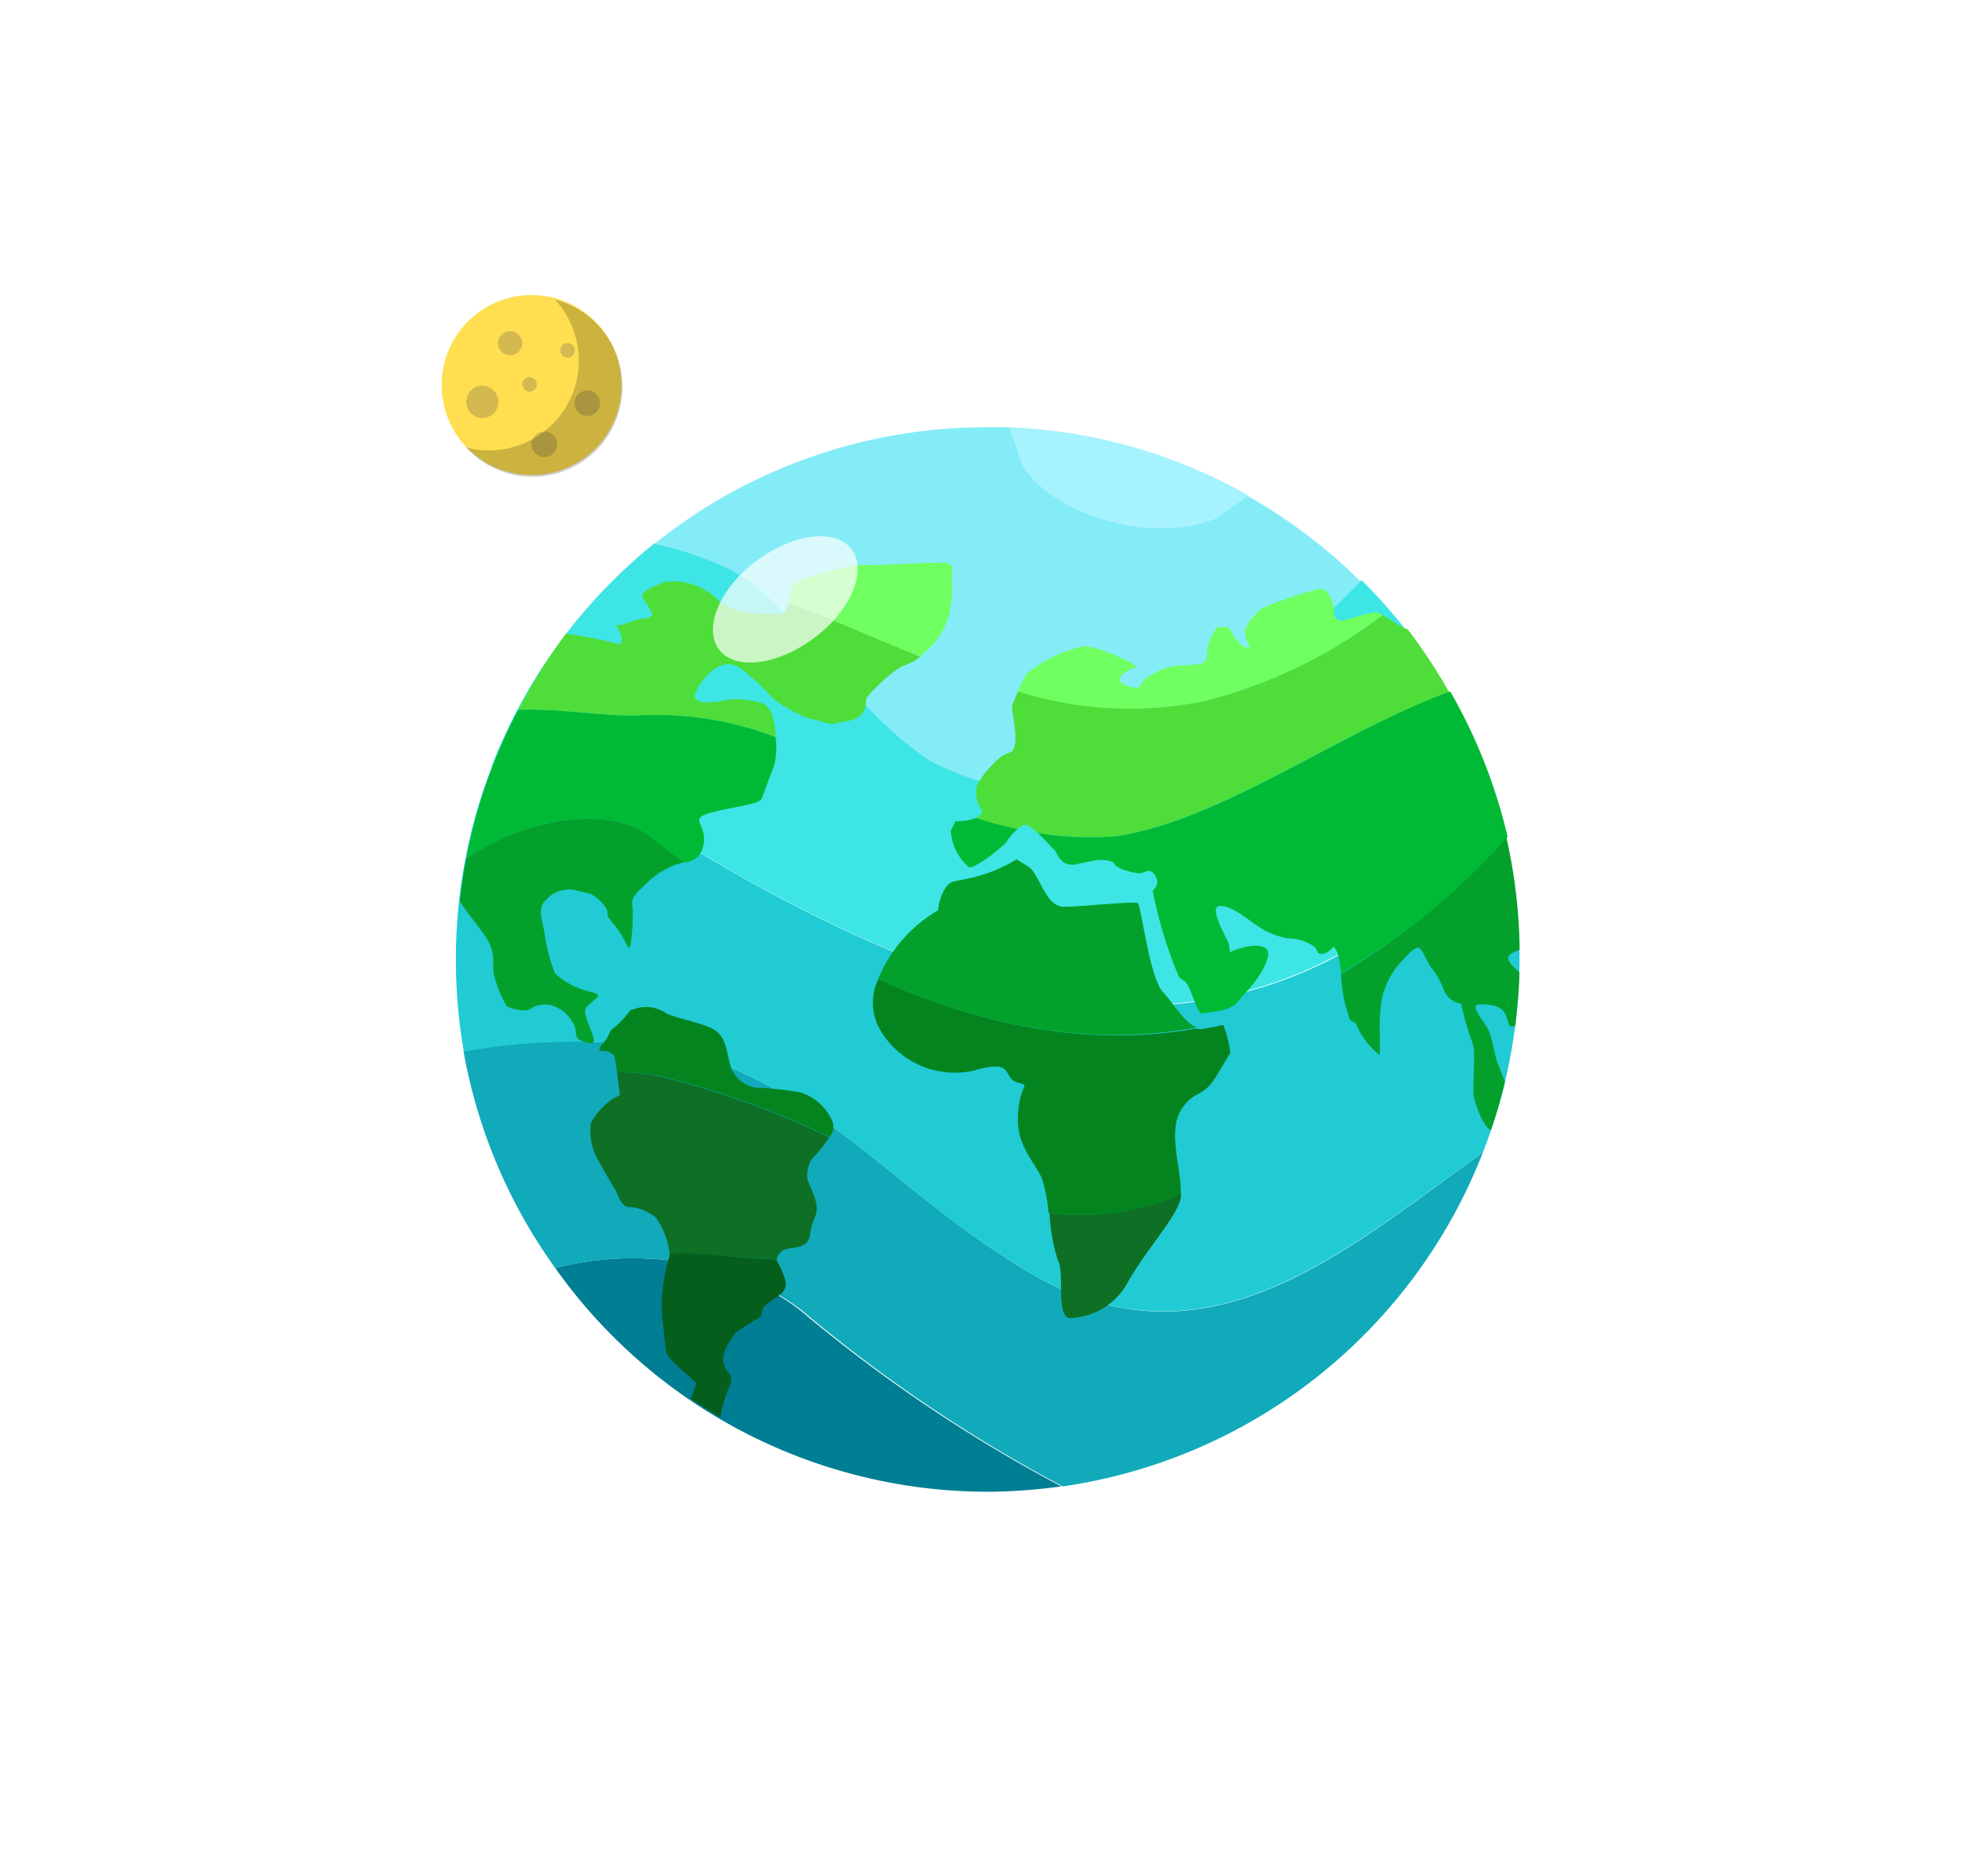 <svg xmlns="http://www.w3.org/2000/svg" xmlns:xlink="http://www.w3.org/1999/xlink" viewBox="0 0 106 101.33"><defs><style>.cls-1{mask:url(#mask);filter:url(#luminosity-noclip-2);}.cls-2{mix-blend-mode:multiply;fill:url(#linear-gradient);}.cls-3{fill:#ffdf4f;}.cls-4{fill:#d3b94f;}.cls-5{opacity:0.2;}.cls-6{fill:#007e93;}.cls-7{fill:#11aaba;}.cls-8{fill:#20cbd3;}.cls-9{fill:#3ee5e5;}.cls-10{fill:#a6f2ff;}.cls-11{fill:#84ecf7;}.cls-12{fill:#0d7024;}.cls-13{fill:#03841f;}.cls-14{fill:#04a02c;}.cls-15{fill:#00ba35;}.cls-16{fill:#70ff61;}.cls-17{fill:#4fdd3a;}.cls-18{fill:#065e1d;}.cls-19{mask:url(#mask-2);}.cls-20{fill:url(#linear-gradient-2);}.cls-21{fill:#fff;opacity:0.7;}.cls-22{filter:url(#luminosity-noclip);}</style><filter id="luminosity-noclip" x="25.83" y="-7891" width="56.31" height="32766" filterUnits="userSpaceOnUse" color-interpolation-filters="sRGB"><feFlood flood-color="#fff" result="bg"/><feBlend in="SourceGraphic" in2="bg"/></filter><mask id="mask" x="25.83" y="-7891" width="56.31" height="32766" maskUnits="userSpaceOnUse"><g class="cls-22"/></mask><linearGradient id="linear-gradient" x1="37.58" y1="39.5" x2="86.18" y2="77.31" gradientUnits="userSpaceOnUse"><stop offset="0"/><stop offset="0.12" stop-color="#030303"/><stop offset="0.23" stop-color="#0e0e0e"/><stop offset="0.33" stop-color="#202020"/><stop offset="0.43" stop-color="#393939"/><stop offset="0.53" stop-color="#5a5a5a"/><stop offset="0.61" stop-color="#7a7a7a"/><stop offset="1" stop-color="#fff"/></linearGradient><filter id="luminosity-noclip-2" x="25.83" y="24.2" width="56.31" height="56.38" filterUnits="userSpaceOnUse" color-interpolation-filters="sRGB"><feFlood flood-color="#fff" result="bg"/><feBlend in="SourceGraphic" in2="bg"/></filter><mask id="mask-2" x="25.83" y="24.2" width="56.31" height="56.38" maskUnits="userSpaceOnUse"><g class="cls-1"><path class="cls-2" d="M61.47,24.2A28.75,28.75,0,0,1,25.83,59.89,28.74,28.74,0,1,0,61.47,24.2Z"/></g></mask><linearGradient id="linear-gradient-2" x1="37.58" y1="39.5" x2="86.18" y2="77.31" gradientUnits="userSpaceOnUse"><stop offset="0"/><stop offset="0.57"/><stop offset="0.61"/><stop offset="1" stop-color="#404040"/></linearGradient></defs><g id="Layer_2" data-name="Layer 2"><path class="cls-3" d="M33.58,20.81a4.86,4.86,0,1,1-4.86-4.87A4.86,4.86,0,0,1,33.58,20.81Z"/><path class="cls-4" d="M28.21,18.54a.65.65,0,1,1-.65-.65A.65.65,0,0,1,28.21,18.54Z"/><path class="cls-4" d="M26.93,21.71a.87.87,0,1,1-.87-.87A.87.87,0,0,1,26.93,21.71Z"/><path class="cls-4" d="M32.42,21.78a.69.69,0,0,1-1.38,0,.69.69,0,0,1,1.38,0Z"/><path class="cls-4" d="M30.1,24a.69.69,0,1,1-.69-.69A.69.69,0,0,1,30.1,24Z"/><path class="cls-4" d="M31.05,18.86a.39.39,0,1,1-.77,0,.39.39,0,0,1,.77,0Z"/><path class="cls-4" d="M29,20.76a.39.39,0,1,1-.38-.39A.39.39,0,0,1,29,20.76Z"/><path class="cls-5" d="M29.92,16.12a4.85,4.85,0,0,1-3.52,8.21,4.92,4.92,0,0,1-1.22-.16,4.86,4.86,0,1,0,4.74-8Z"/><path class="cls-6" d="M30,68.5A28.67,28.67,0,0,0,53.34,80.58a29.75,29.75,0,0,0,4-.29,80,80,0,0,1-13.65-9.13C40.38,68.23,34.7,67.24,30,68.5Z"/><path class="cls-7" d="M80.12,62.24c-7.94,5.7-15.64,12.67-25.83,5.66-6.5-4.07-11.38-10.59-19.51-11.4a32.42,32.42,0,0,0-9.74.28A28.64,28.64,0,0,0,30,68.5c4.75-1.26,10.43-.27,13.77,2.66a80,80,0,0,0,13.65,9.13A28.78,28.78,0,0,0,80.12,62.24Z"/><path class="cls-8" d="M34.78,56.5c8.13.81,13,7.33,19.51,11.4,10.19,7,17.89,0,25.83-5.66a28.85,28.85,0,0,0,1-17.92c-.26.25-.52.51-.76.78-14.64,16.28-31.72,8.14-48-2.44a8.66,8.66,0,0,0-5.81-1.17,28.58,28.58,0,0,0-1.92,10.32,29.07,29.07,0,0,0,.43,5A32.42,32.42,0,0,1,34.78,56.5Z"/><path class="cls-9" d="M50.23,41c-4.88-3.26-7.32-9-11.39-10.58a16.54,16.54,0,0,0-3.46-1.09,28.87,28.87,0,0,0-8.85,12.13,8.66,8.66,0,0,1,5.81,1.17c16.26,10.58,33.34,18.72,48,2.44.24-.27.5-.53.76-.78a28.71,28.71,0,0,0-7.54-12.95C66.92,37.85,59.52,46,50.23,41Z"/><path class="cls-10" d="M65.68,28c.6-.4,1.18-.82,1.75-1.25a28.49,28.49,0,0,0-12.9-3.67c.21.53.4,1.09.58,1.67C55.92,27.19,61.61,29.63,65.68,28Z"/><path class="cls-11" d="M65.68,28c-4.07,1.63-9.76-.81-10.57-3.25-.18-.58-.37-1.14-.58-1.67-.39,0-.79,0-1.19,0a28.63,28.63,0,0,0-18,6.31,16.54,16.54,0,0,1,3.46,1.09c4.07,1.62,6.51,7.32,11.39,10.58,9.29,5,16.69-3.18,23.31-9.66a28.8,28.8,0,0,0-6.11-4.62C66.86,27.18,66.28,27.6,65.68,28Z"/><path class="cls-12" d="M56.7,65.52a10.1,10.1,0,0,0,.47,2.61c.37.57-.19,3.25.75,3.06A3.67,3.67,0,0,0,61,69.13c1.13-1.87,2.37-3.18,2.75-4.24a1.6,1.6,0,0,0,.06-.4A13.66,13.66,0,0,1,56.7,65.52Z"/><path class="cls-13" d="M47.45,52.89a2.94,2.94,0,0,0,.12,2.77,4.68,4.68,0,0,0,5,2.18c2.31-.69,1.56.37,2.37.62s.19-.06.06,1.69.93,2.62,1.31,3.55a9,9,0,0,1,.34,1.82,13.66,13.66,0,0,0,7.14-1c.08-1.21-.72-3.36,0-4.53s1.18-.62,1.93-1.87l.75-1.25a5.89,5.89,0,0,0-.38-1.5l-1,.19a1,1,0,0,1-.47,0C59,56.56,53.21,55.49,47.45,52.89Z"/><path class="cls-14" d="M62.84,53.6c-.75-.81-1.18-4.68-1.37-4.81s-3,.19-4,.19-1.31-1.81-1.93-2.18l-.62-.38a8.11,8.11,0,0,1-2.75,1.06l-.62.13c-.62.12-.87,1.31-.87,1.56a7.71,7.71,0,0,0-3.24,3.72c5.76,2.6,11.54,3.67,17.23,2.61C64,55.28,63.46,54.27,62.84,53.6Z"/><path class="cls-14" d="M72.45,52.61a8.08,8.08,0,0,0,.49,2.49l.31.18A4.14,4.14,0,0,0,74.55,57v-.94a10,10,0,0,1,.13-2.24,4.73,4.73,0,0,1,.81-1.63c.44-.49.87-1,1.12-1s.5.87.75,1.12A4,4,0,0,1,78,53.47a1.26,1.26,0,0,0,.69.69l.25.06a13.86,13.86,0,0,0,.62,2.12l.06.31c.07.32-.06,2.25,0,2.56s.44,1.56.88,1.81l.06,0c.29-.84.54-1.7.75-2.57-.17-.41-.35-.92-.44-1.14s-.25-1.18-.43-1.62-1.13-1.44-.5-1.44,1.24.07,1.43.63l.19.56h.3c.12-1,.2-1.93.23-2.91-.3-.31-.86-.69-.47-1a2.38,2.38,0,0,1,.48-.23,28.72,28.72,0,0,0-.73-6.13A36,36,0,0,1,72.45,52.61Z"/><path class="cls-15" d="M51.62,44.36l-.12.25-.13.25a2.79,2.79,0,0,0,1,2l.25-.06a8.16,8.16,0,0,0,1.75-1.31,2.53,2.53,0,0,1,.63-.71,21.94,21.94,0,0,1-2.25-.6A3,3,0,0,1,51.62,44.36Z"/><path class="cls-16" d="M65.2,37.84a26.56,26.56,0,0,0,9.5-4.61,1.16,1.16,0,0,0-.39-.16,13.9,13.9,0,0,0-1.69.44c-.25.06-.56,0-.56-.5s-.31-1.31-.81-1.19a19.47,19.47,0,0,0-3.11,1.06c-.25.25-.88.82-.88,1.25s.38.94.19.88l-.19-.07c-.17,0-.56-.44-.87-1.06h-.62a2.43,2.43,0,0,0-.56,1.34.57.57,0,0,1-.31.63,7.38,7.38,0,0,1-1.25.09,3.73,3.73,0,0,0-1.87.81l-.12.19-.13.19a1.23,1.23,0,0,1-1-.31c-.16-.21.25-.58.9-.82l-.31-.18c-.31-.19-2.12-1.06-2.74-.88l-.63.19a7,7,0,0,0-2.27,1.25,7.72,7.72,0,0,0-.51,1A19.93,19.93,0,0,0,65.2,37.84Z"/><path class="cls-17" d="M74.7,33.23a26.56,26.56,0,0,1-9.5,4.61A19.93,19.93,0,0,1,55,37.35c-.11.25-.23.52-.33.78l.06.49c.06.5.31,1.81-.12,2l-.44.19a5.54,5.54,0,0,0-1.37,1.56A1.58,1.58,0,0,0,53,43.68c.13.2,0,.38-.28.5a21.94,21.94,0,0,0,2.25.6.76.76,0,0,1,.49-.23,2,2,0,0,1,.58.44,17.62,17.62,0,0,0,4.25.18c5.74-.88,11.95-5.59,18-7.78A29.36,29.36,0,0,0,76.06,34C75.73,33.9,75.12,33.47,74.7,33.23Z"/><path class="cls-15" d="M60.32,45.17A17.62,17.62,0,0,1,56.07,45c.36.34.76.78.91.93s.31.94,1.19.75l.87-.18c.58-.11,1.11,0,1.18.18s.69.43,1.37.5l.38-.12c.37-.13.68.56.5.81l-.19.25a23,23,0,0,0,1.43,4.68L64,53c.31.19.68,1.81.93,1.75s1.49-.12,1.87-.56l.37-.44c1-1,1.54-2.14,1.28-2.46s-1.14-.26-2,.15L66.39,51c-.12-.37-1.12-2-.5-2.06s1.56.75,1.94,1a4.31,4.31,0,0,0,1.74.75,2.38,2.38,0,0,1,1.5.5l.12.25c.17.2.56.06.87-.32l.19.32a5.15,5.15,0,0,1,.2,1.13,36,36,0,0,0,9-7.37,28.84,28.84,0,0,0-3.1-7.85C72.27,39.58,66.06,44.29,60.32,45.17Z"/><path class="cls-14" d="M25.2,46.35c-.15.77-.27,1.55-.35,2.34.5.81,1.23,1.55,1.6,2.29s.06,1.31.31,1.93a6,6,0,0,0,.62,1.44c.19.12,1.06.37,1.31.12a1.44,1.44,0,0,1,1.25-.12,2,2,0,0,1,1.12,1.12c.13.56-.06.69.75.87s-.5-1.49-.13-1.93,1-.63.32-.81a4.34,4.34,0,0,1-2-1,8.76,8.76,0,0,1-.56-2.06c-.12-.81-.44-1.5.06-1.93a1.66,1.66,0,0,1,1.69-.5l.74.18c.65.38,1,.92.88,1.19l.49.62c.5.63.63,1.31.75,1a10.24,10.24,0,0,0,.13-2c0-.32-.25-.5.62-1.25a4.33,4.33,0,0,1,1.5-1.06,2.86,2.86,0,0,1,.68-.21c-.62-.46-1.25-.93-1.86-1.42C32.94,43.53,28.58,44.1,25.2,46.35Z"/><path class="cls-17" d="M42,33.2c-.75-.07-2.37.06-3.31-.88a3.35,3.35,0,0,0-2.86-.87c-.31.19-1.13.44-1.13.69s.69,1,.5,1.12l-.18.12a3.72,3.72,0,0,0-1.37.38H33.3c.38.68.4,1.15,0,1a23.68,23.68,0,0,0-2.71-.53h0A29,29,0,0,0,28,38.35c2.11-.09,4.31.31,6.31.31a17.89,17.89,0,0,1,7.6,1.16h0c-.06-.5-.06-1.5-.68-1.81a4.5,4.5,0,0,0-2.43-.12c-.75.12-1.5.06-1.19-.57s1.31-1.93,2.37-1.24a13,13,0,0,1,1.81,1.68,8.5,8.5,0,0,0,1.93,1.06c.31,0,1.06.38,1.43.25s1.31-.06,1.56-.75-.31-.31.94-1.49,1.29-.73,2.07-1.36c-2.38-1-4.73-2-7.1-2.92C42.52,32.91,42.35,33.23,42,33.2Z"/><path class="cls-16" d="M51.31,33.07a8.19,8.19,0,0,0,.13-1.74c-.13-.38.37-.94-.63-.94s-3.8.19-4.23.12-3.68.75-3.8,1.13c-.06.18-.08.56-.17.9,2.37.89,4.72,2,7.1,2.92l.23-.2A4,4,0,0,0,51.31,33.07Z"/><path class="cls-15" d="M34.3,38.66c-2,0-4.2-.4-6.31-.31a28.77,28.77,0,0,0-2.79,8c3.38-2.25,7.74-2.82,9.92-1.18.61.49,1.24,1,1.86,1.42a1.1,1.1,0,0,0,.81-.42,1.51,1.51,0,0,0,.13-1.43c-.13-.44-.5-.63.87-.94s2.24-.37,2.37-.68.43-1.19.62-1.63a3.72,3.72,0,0,0,.12-1.67A17.89,17.89,0,0,0,34.3,38.66Z"/><path class="cls-12" d="M33.33,57.92c.05.36.11.81.16,1.23l-.37.19a3.88,3.88,0,0,0-1.19,1.31,3.07,3.07,0,0,0,.19,1.62c.19.44,1,1.81,1.12,2s.31.93.75.93a2.45,2.45,0,0,1,1.43.56,4.08,4.08,0,0,1,.76,2c1.85-.13,3.91.23,5.44.23l.37.17c-.06-.16,0-.28.16-.5.38-.44,1.5,0,1.62-1s.56-1,.25-1.94-.5-.93-.37-1.56.19-.43.81-1.24c.15-.2.25-.35.34-.48a45.29,45.29,0,0,0-8.87-3.22A9.83,9.83,0,0,0,33.33,57.92Z"/><path class="cls-13" d="M43.21,59a17.26,17.26,0,0,0-2.43-.25,1.75,1.75,0,0,1-1.37-1.38c-.19-.81-.25-1.37-.81-1.74s-2.37-.69-2.68-.94a1.89,1.89,0,0,0-1.43-.25l-.44.13A5.22,5.22,0,0,1,33,55.66l-.18.37c-.19.37-.38.31-.44.75.41-.07.79.1.84.37s.07.42.12.77a9.83,9.83,0,0,1,2.6.28,45.29,45.29,0,0,1,8.87,3.22.83.83,0,0,0,.09-1A2.78,2.78,0,0,0,43.21,59Z"/><path class="cls-18" d="M36.18,67.74a.19.19,0,0,1,0,.08,10.27,10.27,0,0,0-.44,2.56c0,.69.19,2.12.25,2.62s1.62,1.56,1.62,1.75a8.31,8.31,0,0,1-.29.81c.52.35,1.06.68,1.6,1h0a6.68,6.68,0,0,1,.5-1.69c.25-.68-.12-.56-.31-1.18s.37-1.31.5-1.5l.12-.19c.38-.27,1-.67,1.37-.87l.07-.31c.06-.32.37-.44.87-.81s.5-.63.25-1.25c-.12-.31-.24-.48-.29-.62L41.62,68C40.09,68,38,67.61,36.18,67.74Z"/><g class="cls-19"><path class="cls-20" d="M61.47,24.2A28.75,28.75,0,0,1,25.83,59.89,28.74,28.74,0,1,0,61.47,24.2Z"/></g><path class="cls-21" d="M46,29.66c.87,1.15,0,3.29-2,4.79s-4.29,1.78-5.15.64,0-3.29,2-4.78S45.12,28.52,46,29.66Z"/></g></svg>